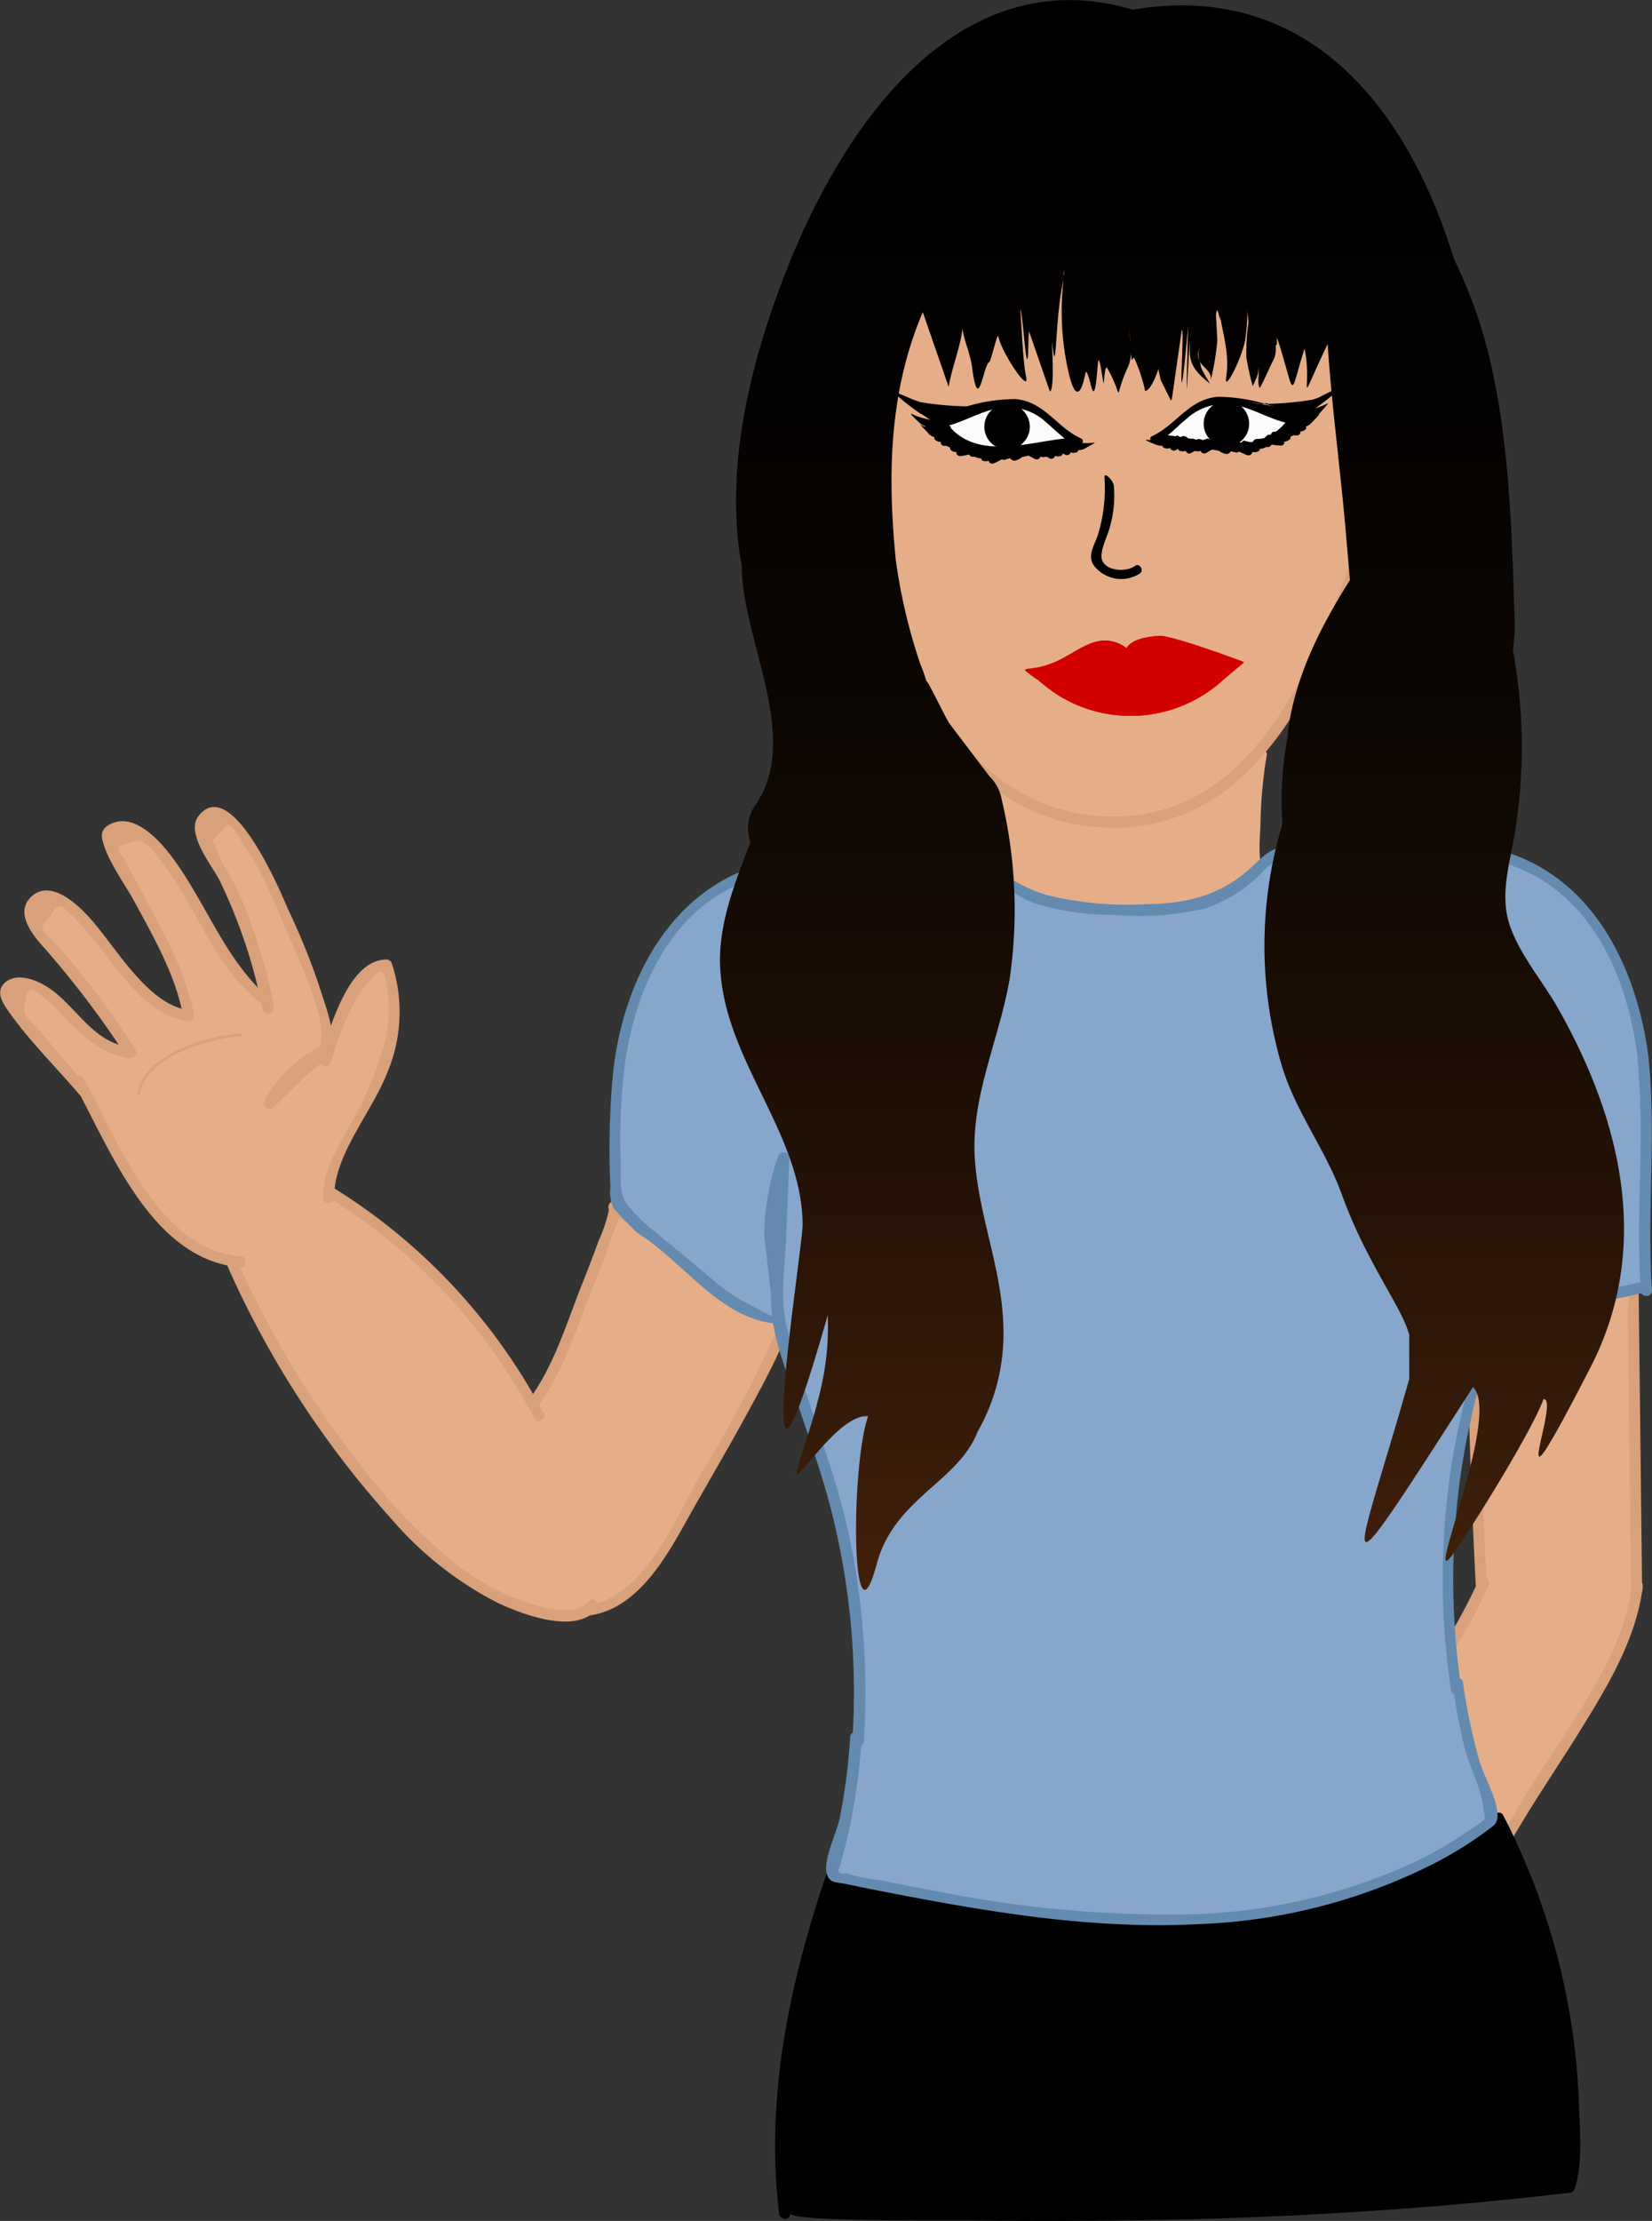 <svg xmlns="http://www.w3.org/2000/svg" xmlns:xlink="http://www.w3.org/1999/xlink" viewBox="0 0 147.39 198.09"><rect x="0" y="0" width="147.39" height="198.09" fill="#333333" stroke="none"/><defs><style>.cls-1,.cls-6{fill:#e5ae89;}.cls-2{fill:#d8a17c;}.cls-3{fill:#010102;}.cls-4{fill:#87a6cc;}.cls-5{fill:#648baf;}.cls-6{stroke:#d8a17c;stroke-miterlimit:10;}.cls-7{fill:#d30000;}.cls-8{fill:#fcfafa;}.cls-9{fill:url(#linear-gradient);}</style><linearGradient id="linear-gradient" x1="150.92" y1="275.87" x2="150.92" y2="134.08" gradientUnits="userSpaceOnUse"><stop offset="0" stop-color="#42210b"/><stop offset="0.04" stop-color="#3d1e0a"/><stop offset="0.27" stop-color="#221106"/><stop offset="0.5" stop-color="#0f0803"/><stop offset="0.74" stop-color="#040201"/><stop offset="1"/></linearGradient></defs><title>jesseWaving</title><g id="wavingArm"><g id="rightArm"><path class="cls-1" d="M172.9,284.26c0-.07-.14.08-.06.11s.16,0,.22-.09a33.35,33.35,0,0,0,5.65-9l-.21.32c-.48-9.11-.77-18.32-.85-27.55l14.37.53.32,27.37,0-.37a18.52,18.52,0,0,1-2.1,6.54c-3.06,6.51-8.43,13-11.48,19.54" transform="translate(-46.33 -134.08)"/><path class="cls-2" d="M172.76,283.78h-.07a.52.52,0,0,0-.35.62l0,.1c0,.35.47.41.73.3,1.16-.53,2.3-2.59,3-3.63a42.45,42.45,0,0,0,3.06-5.67.5.5,0,0,0-.86-.51l-.21.33.93.25q-.63-12-.81-24.09c0-.49,0-1,0-1.48a.92.92,0,0,0-.25-1.23c.31-.85-.56.19.07-.24a5.42,5.42,0,0,1,1.55.06l5.3.2,5.29.19a4.7,4.7,0,0,1,1.55.06c.06,0,.27,0,.32,0-.38-.38-.45,2.14-.45,2.43l.29,24.44c0,.54.89.71,1,.13l.05-.37-1-.13c-.55,5-3.69,9.66-6.32,13.8a121,121,0,0,0-7.2,12c-.27.57.59,1.08.87.5,2.29-4.75,5.36-9.05,8.13-13.52,2.41-3.89,5-8.19,5.52-12.81.06-.56-.9-.69-1-.13l-.06.37,1,.13-.32-27.37a.51.51,0,0,0-.5-.5l-14.37-.53a.51.51,0,0,0-.5.5q.14,13.79.85,27.55a.5.5,0,0,0,.93.25l.21-.32-.86-.51a46.54,46.54,0,0,1-2.29,4.44c-.77,1.29-2,3.88-3.4,4.5l.73.3v-.1l-.35.62.07,0c.63-.13.36-1.09-.27-1Z" transform="translate(-46.33 -134.08)"/></g><g id="bicep"><path class="cls-1" d="M97.92,277.74c5.33.23,8.47-7.16,10.78-11,.75-1.26,8.31-14.37,7.52-14.9L101.1,241.67c.43.29-3,8.65-3.33,9.53-1.19,3.15-2.2,6.22-4.47,8.78" transform="translate(-46.33 -134.08)"/><path class="cls-2" d="M97.92,278.24c5,0,7.75-5.09,9.88-8.91,1.8-3.2,3.67-6.36,5.42-9.6,1-1.83,2-3.68,2.84-5.59.29-.64,1-1.77.63-2.49-.24-.51-1.23-.92-1.67-1.21l-4.67-3.15-9-6c-.45-.3-.9.27-.69.68a13,13,0,0,1-.91,2.75c-.51,1.4-1.05,2.79-1.6,4.18-1.46,3.72-2.61,7.65-5.21,10.77-.41.49.29,1.21.7.71,2.77-3.32,4-7.47,5.56-11.43.66-1.67,1.32-3.34,1.89-5,.22-.65.79-1.76.44-2.45l-.69.68,8.59,5.78,5.21,3.51c1.46,1,1.28.54.62,2.08a107.55,107.55,0,0,1-6.4,12c-2.41,4.18-5.26,11.75-11,11.79a.5.5,0,0,0,0,1Z" transform="translate(-46.33 -134.08)"/></g><g id="forearm"><path class="cls-1" d="M94.38,260.34a51,51,0,0,0-20.27-20.9l-7.74,5.73a84.7,84.7,0,0,0,14.71,23.46c4.31,4.84,9.75,9.41,16.13,9.47a2.07,2.07,0,0,0,2-.85" transform="translate(-46.33 -134.08)"/><path class="cls-2" d="M94.81,260.09A52.39,52.39,0,0,0,74.36,239a.47.47,0,0,0-.5,0l-7.74,5.73a.51.51,0,0,0-.18.68,85,85,0,0,0,15.31,24.14,31.13,31.13,0,0,0,9.53,7.51c2.13,1,6.93,2.84,8.79.54.4-.5-.3-1.21-.71-.71-1.33,1.65-5,.34-6.65-.3a21.75,21.75,0,0,1-5.69-3.4,48.93,48.93,0,0,1-7.32-7.56,85.77,85.77,0,0,1-12.4-20.72l-.18.68,4.47-3.31a18.66,18.66,0,0,1,2.66-2c.14-.06.42-.42.59-.43s1.6,1.21,1.9,1.4A51.27,51.27,0,0,1,94,260.59c.3.57,1.16.07.86-.5Z" transform="translate(-46.33 -134.08)"/></g><g id="hand"><path class="cls-1" d="M67.76,246.63c-6.87-.32-11-10-14.36-16.06l.43.88-6.48-7.64c-.36-.42-.74-1-.46-1.49a1.08,1.08,0,0,1,.78-.45A4.12,4.12,0,0,1,51,223c.92.79,1.65,1.78,2.53,2.61a9.62,9.62,0,0,0,4.25,2.31l.23,0a69.11,69.11,0,0,0-7.65-10,5.59,5.59,0,0,1-1.17-1.61,1.79,1.79,0,0,1,.26-1.88,2.15,2.15,0,0,1,2.59.07,10.85,10.85,0,0,1,2.33,2.21l4.25,4.94c1.23,1.42,2.68,3,4.56,3l-.11-.65c-2-6.19-3.53-8.11-7-14.85a1,1,0,0,1-.17-.59c0-.42.55-.6,1-.62,1.75-.07,3.23,1.27,4.3,2.66,3.26,4.23,4.9,9.81,9.13,13.07l0,.18a46.49,46.49,0,0,0-5.41-14.48c-.4-.68-.81-1.56-.36-2.2a1.37,1.37,0,0,1,1.52-.4,3.29,3.29,0,0,1,1.34,1,25.77,25.77,0,0,1,4.29,7.58l2,4.66c.58,1.37,2,6.26,1.77,7.73l-5.13,4.84a10.6,10.6,0,0,1,5.13-4.84l-.1,1c1-3.13,2.13-6.45,4.68-8.53h.77c1.18,2.85.79,6.15-.26,9.06a81.34,81.34,0,0,1-4.08,8.34,5.56,5.56,0,0,0-.81,3.34" transform="translate(-46.33 -134.08)"/><path class="cls-2" d="M67.76,246.13c-7.35-.63-10.89-10.28-13.93-15.81-.31-.57-1.14-.07-.86.5l.43.88.78-.61-4.12-4.86c-.86-1-2-1.62-1.44-2.94.1-1.12.61-1.21,1.53-.28a9.9,9.9,0,0,1,1.51,1.38c1.76,1.8,3.65,3.8,6.33,4.08a.51.51,0,0,0,.43-.76,76,76,0,0,0-4.5-6.36c-.85-1.06-1.73-2.08-2.62-3.1s-1.85-1.17-.46-2.46c.47-1,1-1.13,1.5-.38a5.62,5.62,0,0,1,1.12,1.06c2.75,2.88,5.35,8.16,9.7,8.69.35,0,.53-.35.48-.64a27.84,27.84,0,0,0-2.7-7.16c-.56-1.14-1.16-2.26-1.77-3.38L58.11,212l-.79-1.47c-.71-.7-.56-1.1.46-1.2,1.38-.79,2.13.56,2.93,1.57a22.94,22.94,0,0,1,1.69,2.47c.81,1.32,1.53,2.69,2.3,4a33,33,0,0,0,2.48,3.83,21.36,21.36,0,0,0,2.56,2.46h1a48.34,48.34,0,0,0-2.1-7.46q-.55-1.48-1.2-2.91c-.48-1.08-1.5-2.35-1.74-3.48l-.42-.75,1.32-1.39c.52,0,1.25,1.44,1.54,1.85a23.29,23.29,0,0,1,1.77,3.11c1.08,2.22,2,4.53,3,6.81.79,1.87,2.86,6.65,1.82,8.23s-3.29,3.11-4.77,4.51l.79.6a10.83,10.83,0,0,1,4.94-4.66l-.75-.43-.1,1c-.06.59.82.65,1,.14.82-2.54,1.67-5.24,3.48-7.28,1-1.14,1.25-1.15,1.5.34a12.82,12.82,0,0,1-.16,5.16,30.93,30.93,0,0,1-3.25,7.63c-1.06,2-2.33,3.91-2.25,6.22,0,.64,1,.64,1,0-.13-3.7,3.42-7.72,4.72-11.15a13.84,13.84,0,0,0,.41-9.73.51.51,0,0,0-.48-.36c-3.44,0-5.1,6.31-5.93,8.9l1,.13.1-1c0-.41-.45-.59-.75-.44a11.81,11.81,0,0,0-5.31,5,.51.51,0,0,0,.79.61L73.67,230c.63-.59,1.88-1.37,2.18-2.22.55-1.55-.63-4.36-1.06-5.82A63.7,63.7,0,0,0,72,215.11c-.61-1.44-5-11.93-7.93-8.29-1.27,1.57,1.26,4.55,1.89,5.86A47.4,47.4,0,0,1,69.74,224a.5.5,0,0,0,1,0l0-.18a.48.48,0,0,0-.13-.48c-3.49-2.87-5.2-7-7.54-10.76-1.12-1.81-4.17-6.51-7-4.94-.74.41-.74.94-.52,1.66.53,1.77,1.88,3.56,2.77,5.19,1.73,3.19,3.75,6.7,4.36,10.31l.49-.63c-3.73-.45-6.64-5.89-9-8.4-1.1-1.18-3.39-3.27-5.05-1.71-1.41,1.32-.08,3.14.87,4.24a83.12,83.12,0,0,1,7.57,9.93l.43-.75c-3.09-.32-4.59-3.15-6.75-4.88-1-.82-3-1.89-4.32-1-1,.74-.51,1.71.07,2.54,1.87,2.7,4.36,5.14,6.49,7.64.38.46,1-.12.78-.61l-.43-.87-.86.5c3.26,5.93,6.91,15.64,14.79,16.31.64.06.64-.94,0-1Z" transform="translate(-46.33 -134.08)"/><path class="cls-1" d="M58.68,231.61A3.15,3.15,0,0,1,60,229.48a13.37,13.37,0,0,1,7.74-3.12" transform="translate(-46.33 -134.08)"/><path class="cls-2" d="M58.8,231.65c.58-3.38,6.12-4.91,9-5.16.15,0,.16-.27,0-.25-3,.26-8.6,1.81-9.2,5.34,0,.16.21.23.24.07Z" transform="translate(-46.33 -134.08)"/></g></g><g id="neck"><path class="cls-1" d="M135.52,203.36a48.17,48.17,0,0,1,.77,9l.09.23a10.65,10.65,0,0,0,5.61,3.13,28.27,28.27,0,0,0,6.5.54,14.38,14.38,0,0,0,6.65-1.08,15,15,0,0,0,3.78-3.14l-.29-.23a37.55,37.55,0,0,1,.38-10.53" transform="translate(-46.33 -134.08)"/><path class="cls-1" d="M135.16,203.46a51.7,51.7,0,0,1,.72,6.67,7.33,7.33,0,0,0,.16,2.65c.79,1.83,4.11,2.93,5.85,3.35a28.6,28.6,0,0,0,10,.4c3.09-.41,5.15-2,7.28-4.18a.38.38,0,0,0,0-.53c-.72-.56-.39-3.43-.38-4.28a40.47,40.47,0,0,1,.56-6.11c.08-.47-.64-.67-.72-.19a41.5,41.5,0,0,0-.57,5.34c-.06,1.72.42,3.7.19,5.38,0,.07.24.29.24.28s-1.53,1.24-1.62,1.31a10.67,10.67,0,0,1-7.12,2.38c-3.87.1-8.27.11-11.58-2.19-2-1.37-1.48-2.75-1.63-5a51.17,51.17,0,0,0-.68-5.51c-.08-.47-.8-.27-.72.2Z" transform="translate(-46.33 -134.08)"/></g><g id="bottom"><path d="M120.56,301.34c-3.32,9.61-5.56,20-4.22,30.16l0-.26c22.68.76,46.68.76,70-2.09l.17-.56a59.71,59.71,0,0,0-6.5-32.35" transform="translate(-46.33 -134.08)"/><path class="cls-3" d="M120.07,301.21c-3.31,9.75-5.48,20-4.23,30.29.07.62,1,.65,1,0,.06.77,14.25.6,16,.63q8.88.11,17.77-.07c12-.26,23.89-1,35.75-2.41a.53.53,0,0,0,.48-.37c.72-2.36.44-5.28.35-7.72a59.53,59.53,0,0,0-.91-8.43A61.14,61.14,0,0,0,180.45,296c-.29-.57-1.15-.07-.86.51a59.85,59.85,0,0,1,6.55,24.18,52.75,52.75,0,0,1,0,6.16c-.09,1.36.17,1.85-1.23,2-1.12.1-2.24.25-3.36.37-4.34.46-8.69.82-13,1.11-17.38,1.14-34.8,1-52.19.44a.5.5,0,0,0-.5.5l0,.26h1c-1.24-10.25.91-20.35,4.2-30,.21-.61-.76-.87-1-.26Z" transform="translate(-46.33 -134.08)"/></g><g id="shirt"><path class="cls-4" d="M192.93,228.56c-.76-6.81-3.78-14-9.9-17-4.22-2.12-9.18-2-13.9-1.77l-9,.38-.39.27A17,17,0,0,1,155.4,214c-2.31,1.18-5,1.25-7.6,1.24a32.27,32.27,0,0,1-7.41-.62,12.33,12.33,0,0,1-6.11-3.27l-9-.37c-4.71-.2-9.67-.36-13.89,1.77-6.12,3.08-9.14,10.23-9.9,17a84.83,84.83,0,0,0-.19,11.61,5.41,5.41,0,0,1,2.06,2.16c4,2.38,8.18,8,12.27,8.05l0-.71c-.91-4.53-1-9.28.57-13.59l-.57,13.59c.1.52.21,1,.33,1.55,1.2,5,3.18,9.74,4.58,14.66a65.33,65.33,0,0,1,2.3,22.26l-.19-.39a50,50,0,0,1-2.12,11.94l.22.5c9.94,2,20,4,30.11,3.87s20.53-2.67,28.53-8.9l0-.42a49.67,49.67,0,0,1-3.07-11.74l-.16.41a65.15,65.15,0,0,1,.51-22.37c.85-4.29,2.14-8.5,3-12.8l-1.06-17.25c.31,5.09,2.24,10,1.45,15.07-.11.73-.25,1.46-.39,2.18l0,.38c-.22.29.33.55.71.55a51.38,51.38,0,0,0,12.64-1.64l.11.36C192.69,242.27,193.68,235.37,192.93,228.56Z" transform="translate(-46.33 -134.08)"/><path class="cls-5" d="M193.43,228.56c-1.06-8.58-5.38-17.16-14.56-18.94-5.23-1-10.78-.33-16.06-.1-2.57.1-2.83,0-4.58,1.68-2.77,2.66-5.79,3.47-9.56,3.52a30.2,30.2,0,0,1-8.9-.8,13.1,13.1,0,0,1-4.57-2.4c-1-.78-.95-.69-2.41-.75-5.51-.23-11.33-1-16.8,0-9.21,1.62-13.87,10-14.93,18.66a72.33,72.33,0,0,0-.27,10.51,3.46,3.46,0,0,0,.28,1.89c.15.23,1.53,1.63,1.88,2a8,8,0,0,0,1,.72c3.64,2.53,6.93,7.26,11.7,7.58a.51.51,0,0,0,.5-.5c.08-2-.54-3.9-.62-5.86a22.48,22.48,0,0,1,1.2-8.3l-1-.14c-.19,4.49-.89,9.25-.55,13.73.21,2.81,1.51,5.81,2.4,8.47,1,3,2.07,6,2.87,9.09a65.77,65.77,0,0,1,1.92,20.77l.93-.26-.19-.39c-.24-.47-.91-.2-.93.26a52.73,52.73,0,0,1-.94,7.28c-.26,1.26-1.42,3.57-1.17,4.79.19.91.69.87,1.51,1q3.26.68,6.54,1.29c8.3,1.56,16.77,2.79,25.24,2.33a50.5,50.5,0,0,0,20.81-5.35,34.29,34.29,0,0,0,4.85-3c.6-.47.92-.58.92-1.35,0-1.45-1.26-3.56-1.66-5a53.71,53.71,0,0,1-1.43-6.87c-.07-.55-.8-.39-1,0l-.16.41h1a65.6,65.6,0,0,1,.5-22.1c.67-3.38,1.61-6.7,2.39-10a13.26,13.26,0,0,0,.56-3.86c-.28-5.43-.67-10.85-1-16.28h-1c.27,3.44,1.16,6.77,1.51,10.19a21,21,0,0,1-.16,5.48c-.09.54-.5,1.63-.27,2.23.53,1.35,2.87.76,4,.69a54.82,54.82,0,0,0,10-1.57l-.61-.35.11.36c.16.52,1,.45,1-.13-.47-6.85.38-13.7-.29-20.54-.07-.63-1.07-.64-1,0,.67,6.84-.18,13.69.29,20.54l1-.14-.11-.36a.51.51,0,0,0-.61-.35,52.06,52.06,0,0,1-8.41,1.44c-.58.05-3.84.61-4.31.14-.24-.25.32-2.22.36-2.49.72-5.12-1-10.08-1.44-15.14-.05-.63-1-.64-1,0,.34,5.48,1,11,1,16.51a23.44,23.44,0,0,1-1.09,5.64c-.86,3.5-1.77,7-2.32,10.54a67.11,67.11,0,0,0,0,19.86c.08.55.81.4,1,0l.15-.4h-1a54.63,54.63,0,0,0,1.06,5.51c.43,1.71,1.48,3.63,1.67,5.35.14,1.17.39.91-.77,1.71l-1.7,1.13a39.54,39.54,0,0,1-3.94,2.15,51,51,0,0,1-20.09,4.54,104.7,104.7,0,0,1-22.33-2.09c-1.72-.31-3.43-.64-5.15-1a11.51,11.51,0,0,1-2.8-.57c-.69.08-.9-.12-.64-.58l.36-1.29A54.1,54.1,0,0,0,123.21,289l-.94.25.2.39c.23.48.9.2.93-.25a67.55,67.55,0,0,0-1.4-18.76c-1.39-6.23-4-12.09-5.49-18.29-.6-2.49-.16-5.18-.05-7.71l.3-7.3c0-.59-.8-.64-1-.13a22.16,22.16,0,0,0-1.25,6.84c0,.7.93,7.21.64,7.41-.06,0-2.73-1.42-2.9-1.52a24.16,24.16,0,0,1-3-2.27c-1.59-1.35-3.21-2.66-4.83-4a14.71,14.71,0,0,1-2.15-2.17c-.73-1-.54-2.29-.56-3.49a54.72,54.72,0,0,1,.44-9.49c.75-4.76,2.59-9.67,6.17-13,4.42-4.12,10.43-4.27,16.12-4.06a82.23,82.23,0,0,1,8.31.35c2.14.3,3.88,2.15,6,2.88a23.87,23.87,0,0,0,7.18,1,25.29,25.29,0,0,0,8-.6,12.5,12.5,0,0,0,5-3.19,4,4,0,0,1,3.43-1.38l5-.21c6-.25,12.69-.83,17.74,3.1,4.61,3.59,6.67,9.52,7.36,15.14C192.5,229.19,193.5,229.2,193.43,228.56Z" transform="translate(-46.33 -134.08)"/></g><g id="Jesse"><path id="face" class="cls-6" d="M170.33,174.62c-4.94,17.42-11,32.79-24.67,32.79s-21.42-14.84-23.83-32.79c-2.59-19.34,10.21-32.79,23.83-32.79S175.27,157.2,170.33,174.62Z" transform="translate(-46.33 -134.08)"/><path id="lips" class="cls-7" d="M156.53,193.59c-.93-.38-5.73-2.87-6.75-2.8s-2.45.27-2.95,1.1a3.08,3.08,0,0,0-2.61-.6c-1.41.33-2.6,1.41-4,1.93-2.5,1-2.86.51-.33,2.1-2-1.35.19.32.37.45a12.23,12.23,0,0,0,15-.87c.28-.24-1.1-.7,0,0,.29,0-.29,0,0,0" transform="translate(-46.33 -134.08)"/><path id="nose" d="M147.59,184.56c-.71.51-2.33.51-2.86-.37-.44-.71.41-2.26.59-3a10,10,0,0,0,.39-3.71c0-.53-.87-1.37-.84-.83a14.17,14.17,0,0,1-.6,5.18c-.28.85-.92,1.74-.4,2.61a3.06,3.06,0,0,0,4.14.8C148.45,185,148,184.24,147.59,184.56Z" transform="translate(-46.33 -134.08)"/><g id="eyeWhite"><path id="eyeWhite-2" data-name="eyeWhite" class="cls-8" d="M141.47,172.8c-1.31-1.15-2.7-2.32-4.51-2.49-2.12-.21-4.1.91-6.11,1.4-.52.12-.3.93.22.8l.18.08a.38.38,0,0,0,.2.27c2.47,1.41,5.29,1.21,8,1a.43.43,0,0,0,.39-.39l1.29,0A.42.42,0,0,0,141.47,172.8Z" transform="translate(-46.33 -134.08)"/><path id="eyeWhite-3" data-name="eyeWhite" class="cls-8" d="M161,171.44c-2-.49-4-1.61-6.11-1.4-1.81.17-3.19,1.34-4.51,2.49a.42.42,0,0,0,.3.71l1.29,0a.43.43,0,0,0,.39.39c2.75.2,5.57.4,8-1a.38.38,0,0,0,.2-.27l.18-.08C161.28,172.37,161.5,171.56,161,171.44Z" transform="translate(-46.33 -134.08)"/></g><g id="pupil"><circle id="pupil-2" data-name="pupil" cx="109.42" cy="37.79" r="2.03"/><circle id="pupil-3" data-name="pupil" cx="89.85" cy="38.06" r="2.03"/></g><g id="blinkingLashes"><g id="blinkingLashes-2" data-name="blinkingLashes"><path d="M129.94,172.73a6.59,6.59,0,0,0,2.59.61.21.21,0,0,1,.24.15.24.24,0,0,1,.09.11l.15,0a.22.22,0,0,1,.22.14.23.23,0,0,1,.16.13,2.21,2.21,0,0,0,.68.06.38.38,0,0,1,.4.28,2.38,2.38,0,0,0,.68-.15.19.19,0,0,1,.27.08.24.24,0,0,1,.12.07l.13-.07a.23.23,0,0,1,.26.07h0l.58-.16a.43.43,0,0,1,.45.17.65.65,0,0,0,.18-.15.38.38,0,0,1,.46-.1c.22-.06.45-.1.67-.18a.42.42,0,0,1,.26.8,7.23,7.23,0,0,1-1,.25,1.52,1.52,0,0,1-.59.31.41.41,0,0,1-.48-.21l-.39.11a.38.38,0,0,1-.35,0l-.44.23c-.23.11-.42.24-.65.07a.22.22,0,0,1-.08-.18.8.8,0,0,1-.55,0,.27.27,0,0,1-.13-.21,1.25,1.25,0,0,1-.56-.14l-.08,0-.17,0a.39.39,0,0,1-.26-.2l-.47.09c-.25.05-.47.12-.64-.11a.19.19,0,0,1,0-.19.8.8,0,0,1-.53-.19.24.24,0,0,1-.06-.23,1.29,1.29,0,0,1-.5-.29C130.4,173.29,129.67,172.6,129.94,172.73Z" transform="translate(-46.33 -134.08)"/><path d="M128.5,172a6.72,6.72,0,0,0,2.59.61.19.19,0,0,1,.23.15.22.22,0,0,1,.09.1l.15,0a.24.24,0,0,1,.23.13.26.26,0,0,1,.14.42c-.23.28-.7.32-1,.39s-.47.11-.64-.11a.21.21,0,0,1,0-.19.78.78,0,0,1-.53-.19.29.29,0,0,1-.07-.24,1.13,1.13,0,0,1-.49-.28C129,172.5,128.23,171.82,128.5,172Z" transform="translate(-46.33 -134.08)"/><path d="M143.94,173.56a6.57,6.57,0,0,1-2.65-.23.21.21,0,0,0-.27.07.25.25,0,0,0-.12.08.57.57,0,0,0-.13-.08.23.23,0,0,0-.26.06.26.26,0,0,0-.26.35c.13.34.56.52.86.69s.42.25.65.09a.19.19,0,0,0,.08-.17.77.77,0,0,0,.56,0,.27.27,0,0,0,.14-.2,1.13,1.13,0,0,0,.56-.12C143.34,173.94,144.24,173.51,143.94,173.56Z" transform="translate(-46.33 -134.08)"/><path d="M142.54,173.88a6.74,6.74,0,0,1-2.65-.22.2.2,0,0,0-.27.07.24.24,0,0,0-.12.07l-.13-.08a.21.21,0,0,0-.25.06.26.26,0,0,0-.27.35c.13.34.56.53.87.69s.41.26.64.1a.22.22,0,0,0,.08-.18.83.83,0,0,0,.56,0,.26.26,0,0,0,.14-.21,1.13,1.13,0,0,0,.56-.12C141.94,174.27,142.84,173.84,142.54,173.88Z" transform="translate(-46.33 -134.08)"/><path d="M141.23,173.94a6.74,6.74,0,0,1-2.65-.22.2.2,0,0,0-.27.06.25.25,0,0,0-.12.08.57.57,0,0,0-.13-.08.21.21,0,0,0-.25.06.26.26,0,0,0-.27.35c.13.34.56.52.87.69s.41.25.64.09a.19.19,0,0,0,.08-.17.77.77,0,0,0,.56,0,.23.23,0,0,0,.14-.2,1.13,1.13,0,0,0,.56-.12C140.63,174.32,141.53,173.9,141.23,173.94Z" transform="translate(-46.33 -134.08)"/><path d="M127.67,171a6.59,6.59,0,0,0,2.59.61.21.21,0,0,1,.24.15.24.24,0,0,1,.09.11l.15,0a.22.22,0,0,1,.22.14.26.26,0,0,1,.15.41,1.75,1.75,0,0,1-1,.39c-.25.05-.47.12-.64-.11a.19.19,0,0,1,0-.19.8.8,0,0,1-.53-.19.24.24,0,0,1-.06-.23,1.29,1.29,0,0,1-.5-.29C128.13,171.58,127.4,170.89,127.67,171Z" transform="translate(-46.33 -134.08)"/></g><g id="blinkingLashes-3" data-name="blinkingLashes"><path d="M162.56,171.87a6.64,6.64,0,0,1-2.56.72.21.21,0,0,0-.23.16.21.21,0,0,0-.08.11l-.15,0a.21.21,0,0,0-.22.14.27.27,0,0,0-.16.14,2.46,2.46,0,0,1-.67.09.37.37,0,0,0-.38.29,2.34,2.34,0,0,1-.7-.12.2.2,0,0,0-.26.09.36.36,0,0,0-.12.08l-.13-.06a.21.21,0,0,0-.25.07h0a5.61,5.61,0,0,0-.59-.13.41.41,0,0,0-.44.19.83.83,0,0,1-.19-.15.36.36,0,0,0-.45-.08c-.23,0-.46-.08-.68-.14a.42.42,0,0,0-.23.8,7.23,7.23,0,0,0,1,.21,1.44,1.44,0,0,0,.6.28.41.41,0,0,0,.47-.23l.4.09a.35.35,0,0,0,.34-.06l.46.21c.23.1.43.22.65,0a.24.24,0,0,0,.07-.18.8.8,0,0,0,.55-.06.24.24,0,0,0,.12-.21,1.19,1.19,0,0,0,.55-.17l.08,0,.17,0a.46.46,0,0,0,.25-.22l.47.07c.26,0,.48.1.64-.13a.22.22,0,0,0,0-.19.84.84,0,0,0,.52-.22.24.24,0,0,0,.05-.23,1.21,1.21,0,0,0,.48-.31C162.13,172.44,162.82,171.73,162.56,171.87Z" transform="translate(-46.33 -134.08)"/><path d="M164,171a6.69,6.69,0,0,1-2.56.72.2.2,0,0,0-.23.16.2.2,0,0,0-.09.11.33.33,0,0,0-.15,0,.22.22,0,0,0-.21.14.26.26,0,0,0-.13.42,1.7,1.7,0,0,0,1.05.35c.26,0,.48.09.64-.14a.21.21,0,0,0,0-.19.83.83,0,0,0,.52-.21.29.29,0,0,0,0-.24,1,1,0,0,0,.48-.31C163.54,171.6,164.23,170.88,164,171Z" transform="translate(-46.33 -134.08)"/><path d="M148.61,173.31a6.89,6.89,0,0,0,2.64-.34.19.19,0,0,1,.27.05.33.33,0,0,1,.13.07.57.57,0,0,1,.13-.08.21.21,0,0,1,.25,0,.27.27,0,0,1,.28.34c-.12.35-.54.55-.83.73s-.4.27-.64.12a.18.18,0,0,1-.09-.17.77.77,0,0,1-.56,0,.26.26,0,0,1-.15-.19,1.25,1.25,0,0,1-.56-.1C149.23,173.66,148.32,173.28,148.61,173.31Z" transform="translate(-46.33 -134.08)"/><path d="M150,173.57a6.89,6.89,0,0,0,2.64-.34.21.21,0,0,1,.28.06l.12.06.13-.08a.21.21,0,0,1,.25,0,.26.26,0,0,1,.28.34c-.12.34-.54.55-.83.72s-.4.28-.64.13a.21.21,0,0,1-.09-.17.9.9,0,0,1-.56,0,.3.3,0,0,1-.15-.2,1.14,1.14,0,0,1-.56-.1C150.64,173.93,149.73,173.54,150,173.57Z" transform="translate(-46.33 -134.08)"/><path d="M151.33,173.57a6.86,6.86,0,0,0,2.64-.34.21.21,0,0,1,.28.06.27.27,0,0,1,.12.06l.13-.08a.21.21,0,0,1,.25,0,.26.26,0,0,1,.28.34c-.11.34-.54.55-.83.72s-.4.28-.64.13a.21.21,0,0,1-.09-.17.9.9,0,0,1-.56,0,.3.3,0,0,1-.15-.2,1.14,1.14,0,0,1-.56-.1C152,173.93,151,173.54,151.33,173.57Z" transform="translate(-46.33 -134.08)"/><path d="M164.76,170.07a7.12,7.12,0,0,1-2.57.72.18.18,0,0,0-.22.15.31.31,0,0,0-.09.11l-.15,0a.23.23,0,0,0-.22.14.26.26,0,0,0-.13.42,1.8,1.8,0,0,0,1.06.35c.25,0,.47.09.63-.14a.19.19,0,0,0,0-.19.81.81,0,0,0,.52-.21.3.3,0,0,0,.06-.24,1.25,1.25,0,0,0,.48-.31C164.33,170.64,165,169.92,164.76,170.07Z" transform="translate(-46.33 -134.08)"/></g></g><g id="eyes"><path id="eyes-2" data-name="eyes" d="M129.54,171.57m.67.64c3.55,3.39,8.18,1.71,12.16,1.55l.06,0c.39.18.73-.4.34-.58-2.19-1-3.25-3.29-5.86-3.51a15.41,15.41,0,0,0-5,.88c-.07-.07,2.28-.38,2.15-.38s-1,.12-1,.15l-.15,0h-.06a.47.47,0,0,0-.17,0h-.08l-.06,0-.08,0a28.47,28.47,0,0,1-4-.37,12,12,0,0,1-1.26-.49c-.08,0,.91.45.82.42l-.11-.07-.06,0a8,8,0,0,0-1.65-.73c-.18.09,1.29,1.21,2,1.72l-.09-.05.15.09a1.58,1.58,0,0,0,.34.2l.83.56m1.4.47c1.38-.35,2.65-1.1,4.1-1.48a5,5,0,0,1,4.71,1.13c.58.51,1.1,1,1.68,1.47C137.93,173.56,133.45,175.12,130.94,172Z" transform="translate(-46.33 -134.08)"/><g id="eyes-3" data-name="eyes"><path d="M159.24,170.07a.48.48,0,0,0-.18,0H159l.84.15-.57-.19h0Z" transform="translate(-46.33 -134.08)"/><path id="eye" d="M165.68,168.79c-.06-.06-.56.17-1,.39l-.77.39,0,0,0,0,.07,0,.05,0,.65-.33h0a10.1,10.1,0,0,1-1.26.49,28.32,28.32,0,0,1-4,.37l-.08,0h-.09l.57.19c.1,0,.16,0,.15.05l-.15-.05-.84-.15h0c-.59-.09-1.21-.17-1.14-.17s1,.11,1,.14a.42.42,0,0,1,.13,0h.08a.48.48,0,0,1,.18,0h0a15.33,15.33,0,0,0-4.24-.64c-2.62.22-3.68,2.49-5.87,3.51-.39.18,0,.76.34.58l.06,0c4,.16,8.62,1.84,12.16-1.55l.67-.64c.28-.19.62-.42.84-.55a3.63,3.63,0,0,0,.34-.21l.15-.09-.1.05C164.4,170,165.86,168.87,165.68,168.79Zm-15.17,4.11c.59-.45,1.1-1,1.69-1.47a5,5,0,0,1,4.7-1.14c1.46.38,2.72,1.13,4.11,1.48C158.5,174.85,154,173.3,150.51,172.9Z" transform="translate(-46.33 -134.08)"/></g></g><path id="Hair" class="cls-9" d="M172.06,257.08l-.18.63c-4.76,16.66-7.14,20.31,5.87.08,2.59,2.45-4.6,18.82-1.79,14.9,1.74-2.42,7.06-11,8.08-13.82,1.62-.12-4.13,13.34,4.21-2.87,5.5-10.71,2.69-22.09-2.92-32-1.35-2.38-3.48-4.86-4.33-7.48s0-5.34.46-8a47.69,47.69,0,0,0-.15-16.47,15.83,15.83,0,0,0,.15-2.69c-.23-7.36-.42-15.07-2-22.29a42.18,42.18,0,0,0-3.4-9.86c-4.12-13.45-13-24.89-28.66-22.27-15.53-4.57-25.69,10.23-30.68,22.69-2.9,7.25-5.13,15.4-4.66,23.29a26.25,26.25,0,0,0,.44,3.52c0,.07,0,.13,0,.19.08,6.57,5.31,15.23,1.28,21.18a3.55,3.55,0,0,0-.49,3.38c-1.47,3.81-3,7.65-2.68,11.56.56,8.12,7.26,14.49,7.33,22.54,0,2.34-5.1,33.93,2.24,8.08.19,5-1,8.22-2.63,13.43-1,3.08,3.41-4.72,6.23-4.4-1.58,4.51-1.49,21.6.77,13.18,1.58-5.9,7.24-7.28,9-11.8a17.63,17.63,0,0,0,2.3-9.28c-.09-5.32-2.37-10.31-2.57-15.59s2.25-10.34,3.13-15.53a42.49,42.49,0,0,0-.71-16,3.86,3.86,0,0,0-1.1-2.07l-3.6-4.75c-.53-.9-2.1-4.19-2-3.66,0,.16.09.32.13.48a1.9,1.9,0,0,1-.13-.48,11.56,11.56,0,0,0-.54-1.53,49.83,49.83,0,0,1-2.21-9.35c-.62-6.46-.87-14.4,2.41-22.1l2.31,6.67c.13-1.14,1.19-4.09,1.22-5.22.18,1.18.72,2.29.87,3.49.56,4.21.93.09,1.51-.5.07.34.74-2.63.82-2.29.35,1.58,2.84,5.21,2.49,3.63-.29-1.31-.41-4.74-.52-6,.17,0,.45,4.44.61,4.4s.07-2.38.18-2.43L140,169c.52-.22.07-5.49.22-4.18.39,3.44.22-2.56,1-5.79,0-.12,0-.24,0-.36,0-.27.05-.57.05-.44s0,.3-.05.44,0,.46,0,.34v0a24.38,24.38,0,0,0,.28,7.5c.17.84.91,4.73,1.7.74.43,0,.7,4.26,1.07-.62.12-1.53.47,1.78.53,1.61,0,.38.09-1.71.31-1.34,1.64,2.88.41,3,1.88-.14a3.39,3.39,0,0,0,.21-1.68l0-.38a10.26,10.26,0,0,1-.09-1.45c0,.48.05,1,.09,1.45l0,.38c0,.38.06.75.1,1.12l.2-.24a14.26,14.26,0,0,1,1,3c.33-.07.72-.62,1.2-2,0,.25.08.48.11.69a1,1,0,0,1,.06.29l.94,1.89c0-.06.05-.13.08-.21v0l.88-6.13c.21-.06-.14,4.83,0,4.68s.56-5,.56-5-.16,5.48-.11,5.58c0,.36.26-4.53.27-4.17,0,1.3-.24,2.16,1.8,3.72-1.06-1.75-.72-1.36-.93-2a1.1,1.1,0,0,1,0-1.11,1.43,1.43,0,0,0,0,1.11c.31.57,1.09.91,1,1.66a24.13,24.13,0,0,0,.58-3.51l-.12-2.27c.13-1.41.45,1.43.34,0,.34,1.9.87,3.6.57,5.53-.25,1.58,1.45-1.77,1.7-3.36a16.61,16.61,0,0,0,.18-2.79c0,.43.07.85.11,1.27a18.28,18.28,0,0,0-.19,3.13,21.67,21.67,0,0,0,.57,2.56c.27-.63.88-1.56.27-2.53.58.94,0,2,.35,2.7.29-.46.69-1.43,1.33-2.73a3.11,3.11,0,0,0,.1-1.06.69.69,0,0,0,.11-.13s0-.63,0-.6c1.75,5.37,1,5.64,2.46,1,.75,3.56-.87,5.75,2.06-.41.37,5.62,1.15,11.26,1.62,16.76l.37,4.3c-2.62,4.16-4.87,8.53-5.53,13.48,0,.24,0,.48-.07.73a29.94,29.94,0,0,0-.42,7.53,37.64,37.64,0,0,0-.05,21.6c1.23,4.08,3.92,7.5,5.36,11.49,2.16,6,5.35,10,6,12.49" transform="translate(-46.33 -134.08)"/><path id="lipsSmile" class="cls-7" d="M157.35,193.14c-.93-.37-6.55-2.42-7.57-2.35s-2.45.27-2.95,1.1a3.08,3.08,0,0,0-2.61-.6c-1.41.33-2.6,1.41-4,1.93-2.5,1-3.77-.19-.33,2.1-2-1.35.19.32.37.45a12.23,12.23,0,0,0,15-.87c.28-.24-1.1-.7,0,0,.29,0-.29,0,0,0" transform="translate(-46.33 -134.08)"/></g></svg>